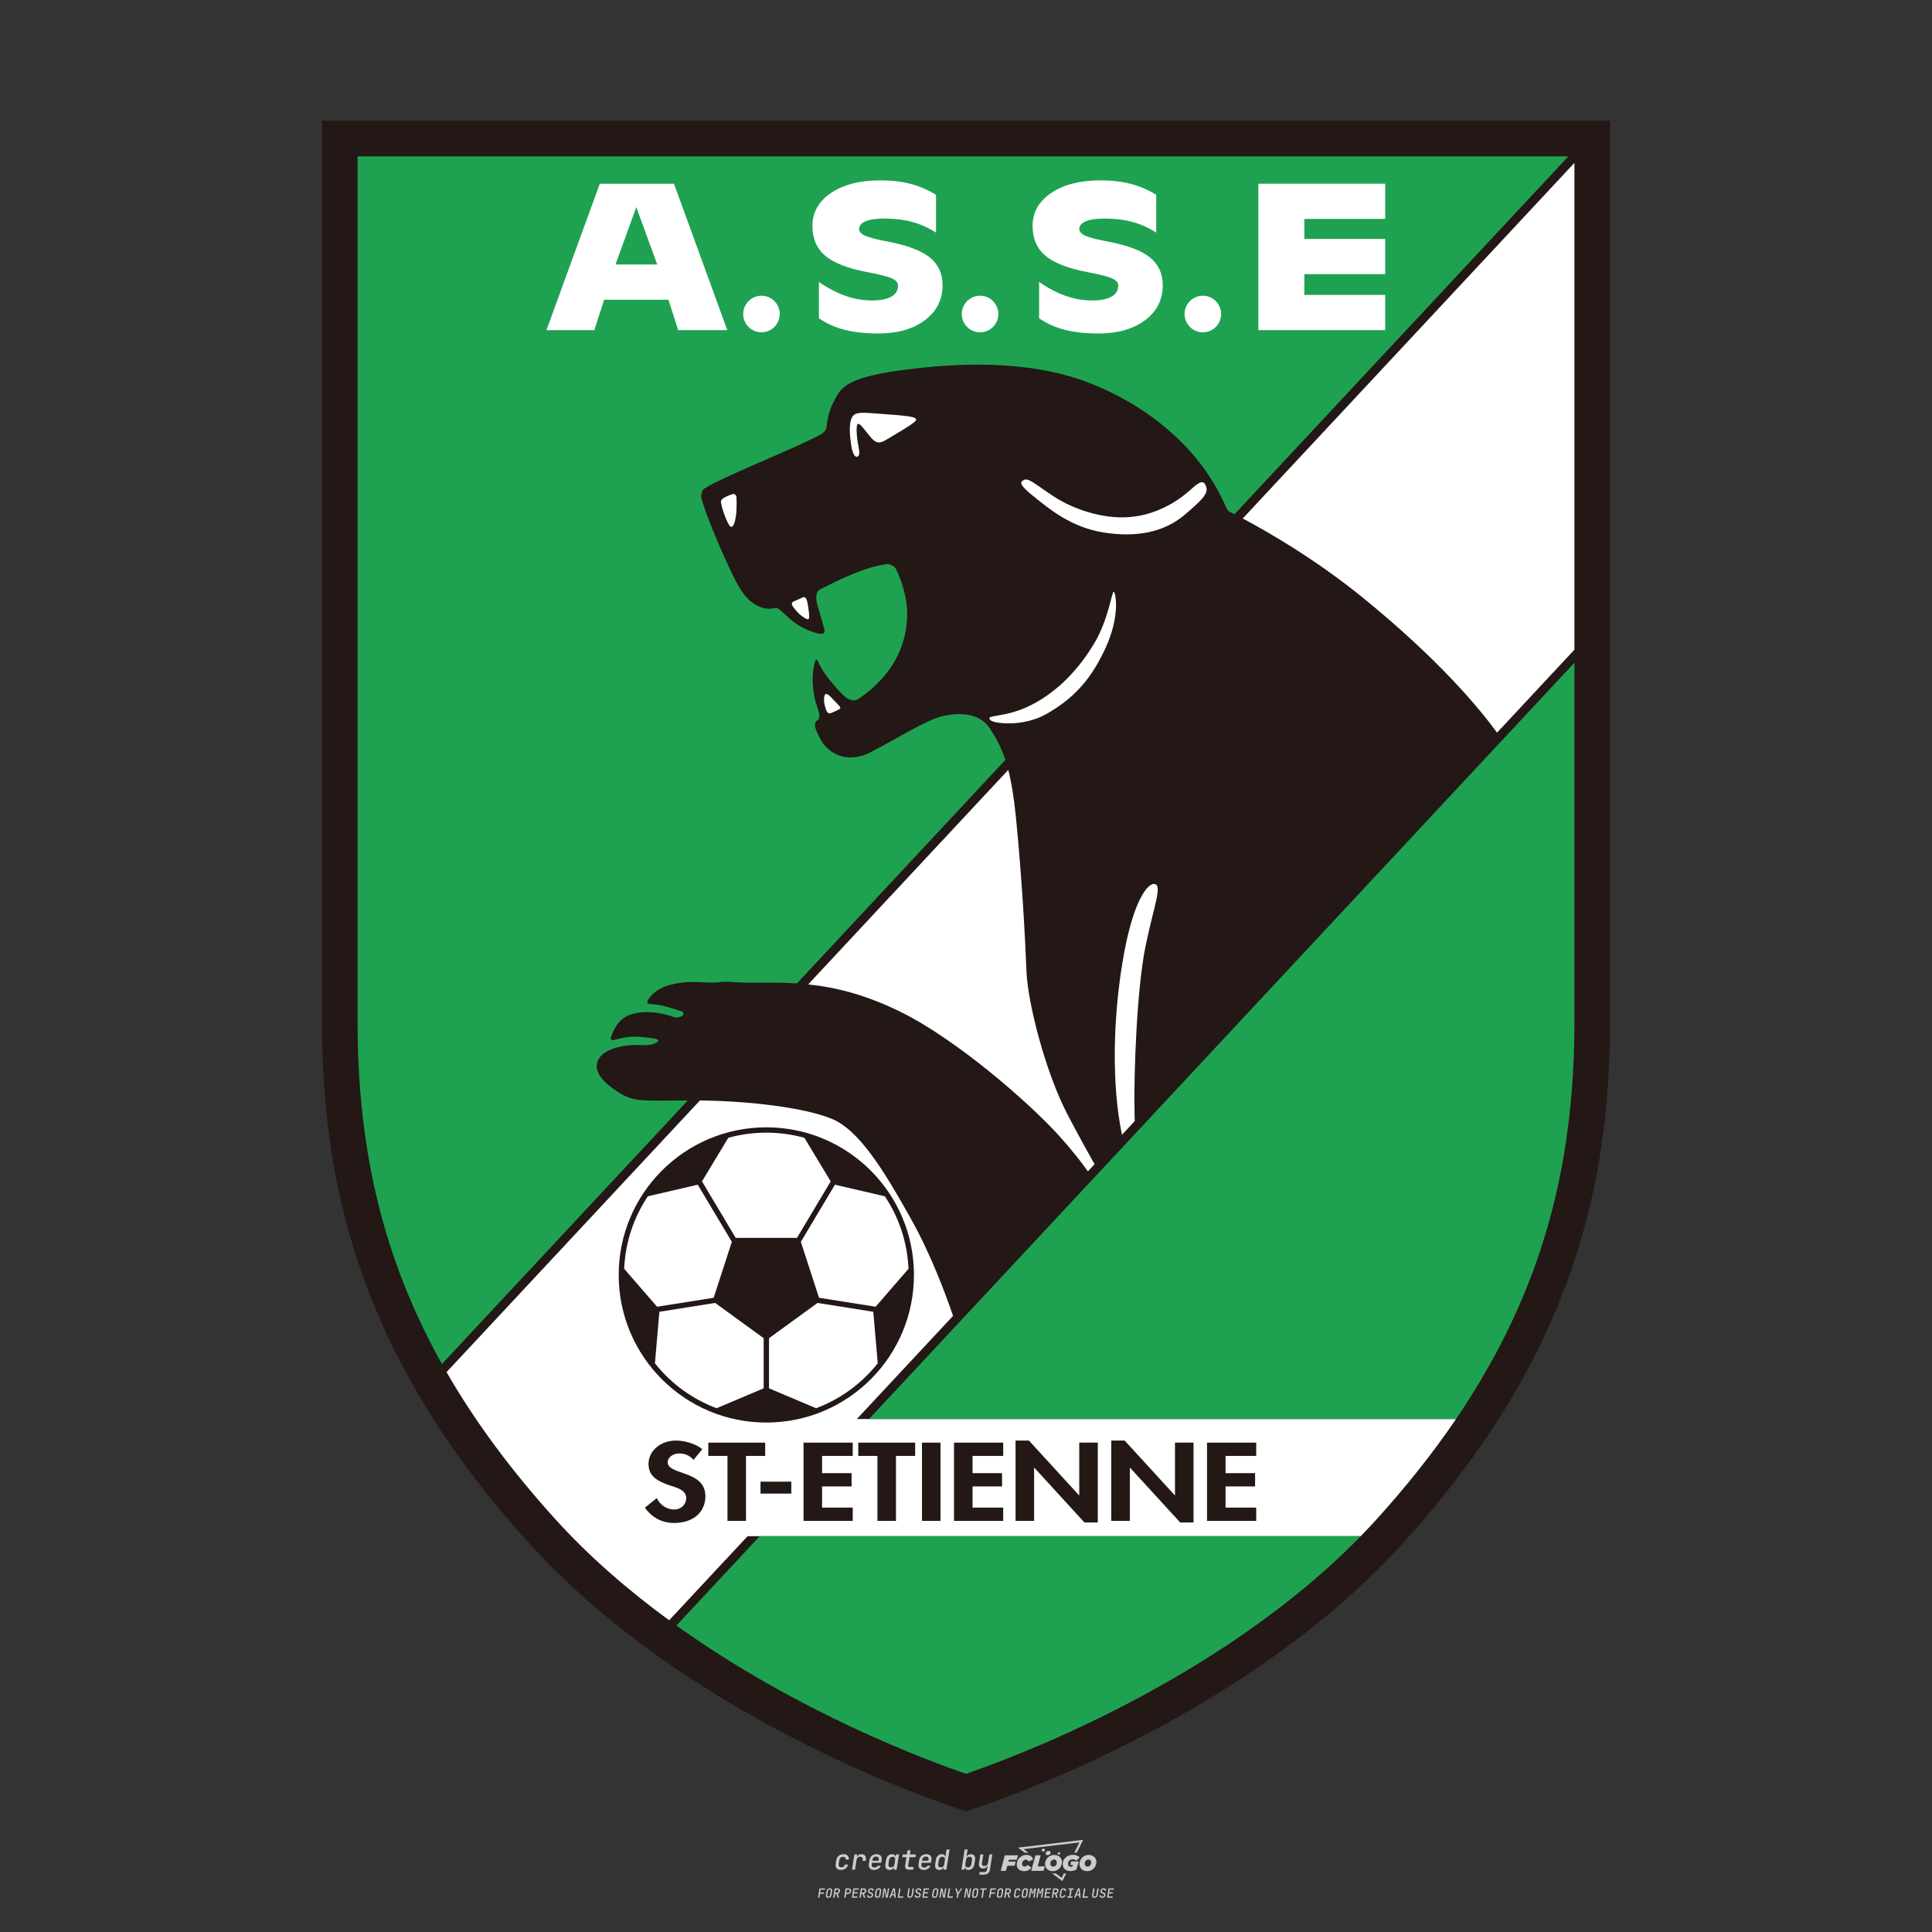 <?xml version="1.0" encoding="UTF-8"?>
<svg data-name="图层_1" xmlns="http://www.w3.org/2000/svg" version="1.1" viewBox="0 0 800 800">
  <rect x="0" y="0" width="800" height="800" fill="#333333" stroke="none"/>
  <!-- Created by @FCLOGO 2025-1-9 GMT+8 10:42:11 . https://fclogo.top/ -->
<!-- FOR PERSONAL USE ONLY NOT FOR COMMERCIAL USE -->
  <path d="M348.219,774.301c-.786,0-1.375-.217-1.768-.652-.393-.435-.528-1.03-.406-1.786l.252-1.648c.122-.755.45-1.35.984-1.785.534-.435,1.194-.652,1.98-.652.755,0,1.329.199,1.722.595.393.397.551.938.475,1.625h-1.236c.03-.359-.055-.637-.257-.836-.202-.198-.498-.297-.887-.297-.42,0-.763.117-1.03.349-.267.233-.435.563-.503.99l-.263,1.659c-.069.435-.006.769.189,1.002.195.233.502.349.921.349.389,0,.715-.099.979-.297.263-.198.436-.48.521-.847h1.236c-.137.687-.467,1.231-.99,1.631-.523.401-1.162.6-1.917.6ZM352.797,774.187l.996-6.294h1.19l-.195,1.19c.336-.87.973-1.304,1.911-1.304.671,0,1.169.208,1.493.624.324.416.429.986.315,1.71l-.069.423h-1.27l.057-.32c.069-.45.011-.795-.171-1.036-.183-.24-.477-.361-.881-.361-.405,0-.74.122-1.007.366-.267.245-.435.588-.503,1.03l-.63,3.971h-1.236ZM361.906,774.301c-.77,0-1.346-.223-1.728-.669s-.515-1.036-.401-1.768l.252-1.648c.084-.488.257-.915.521-1.282s.601-.651,1.013-.852c.412-.202.873-.304,1.385-.304.77,0,1.349.224,1.734.669.385.446.517,1.036.395,1.768l-.172,1.121h-3.845l-.092.526c-.153.954.217,1.431,1.11,1.431.717,0,1.175-.248,1.373-.744h1.225c-.168.534-.503.96-1.007,1.276-.504.317-1.091.475-1.763.475ZM361.231,770.216l-.046.286,2.655-.012.046-.286c.069-.466.013-.822-.166-1.07-.179-.248-.486-.372-.921-.372-.443,0-.795.126-1.059.378-.263.252-.433.611-.509,1.076ZM368.326,774.301c-.633,0-1.103-.212-1.408-.635s-.397-1.001-.274-1.734l.274-1.774c.115-.733.393-1.312.836-1.74.442-.427.98-.641,1.613-.641.465,0,.83.119,1.093.354.263.236.391.557.383.962h.023l.172-1.202h1.236l-.996,6.294h-1.225l.195-1.201h-.023c-.122.412-.351.734-.687.967s-.74.349-1.213.349ZM368.932,773.226c.389,0,.715-.119.978-.355.263-.236.429-.572.498-1.007l.252-1.648c.069-.427.01-.761-.177-1.002-.187-.24-.475-.36-.864-.36-.397,0-.725.118-.984.354-.26.236-.423.572-.492,1.007l-.252,1.648c-.069.443-.013.78.166,1.013.179.233.471.349.876.349ZM376.348,774.187c-.572,0-.994-.157-1.264-.469-.271-.312-.361-.751-.269-1.316l.538-3.387h-1.739l.171-1.122h1.74l.275-1.716h1.236l-.275,1.716h2.472l-.183,1.122h-2.461l-.538,3.387c-.076.442.099.664.526.664h1.717l-.172,1.121h-1.774ZM382.504,774.301c-.77,0-1.346-.223-1.728-.669s-.515-1.036-.401-1.768l.252-1.648c.084-.488.257-.915.521-1.282s.601-.651,1.013-.852c.412-.202.873-.304,1.385-.304.77,0,1.349.224,1.734.669.385.446.517,1.036.395,1.768l-.172,1.121h-3.845l-.092.526c-.153.954.217,1.431,1.11,1.431.717,0,1.175-.248,1.373-.744h1.225c-.168.534-.503.96-1.007,1.276-.504.317-1.091.475-1.763.475ZM381.829,770.216l-.046.286,2.655-.012.046-.286c.069-.466.013-.822-.166-1.07-.179-.248-.486-.372-.921-.372-.443,0-.795.126-1.059.378-.263.252-.433.611-.509,1.076ZM388.924,774.301c-.633,0-1.101-.212-1.402-.635-.301-.423-.395-1.001-.28-1.734l.274-1.774c.115-.733.393-1.312.836-1.74.442-.427.98-.641,1.613-.641.465,0,.83.119,1.093.354.263.236.391.557.383.962h.023l.206-1.465.298-1.796h1.236l-1.327,8.354h-1.225l.195-1.201h-.023c-.122.412-.351.734-.687.967s-.74.349-1.213.349ZM389.531,773.226c.389,0,.715-.119.978-.355.263-.236.429-.572.498-1.007l.252-1.648c.076-.427.019-.761-.172-1.002-.191-.24-.48-.36-.87-.36-.397,0-.725.118-.984.354-.26.236-.423.572-.492,1.007l-.252,1.648c-.076.443-.023.78.16,1.013s.477.349.881.349ZM401.017,774.301c-.473,0-.839-.116-1.099-.349-.26-.233-.385-.555-.378-.967h-.011l-.195,1.201h-1.224l1.327-8.354h1.236l-.286,1.796-.274,1.465h.046c.122-.412.353-.735.692-.967.34-.232.742-.349,1.208-.349.633,0,1.1.214,1.402.641.301.428.395,1.007.281,1.74l-.275,1.774c-.115.733-.395,1.31-.841,1.734-.446.423-.982.635-1.608.635ZM400.766,773.226c.397,0,.723-.116.979-.349.256-.233.422-.571.498-1.013l.252-1.648c.069-.435.011-.77-.171-1.007-.183-.236-.473-.354-.87-.354-.389,0-.715.12-.979.36s-.429.574-.498,1.002l-.252,1.648c-.069.435-.011.771.172,1.007.183.236.473.355.87.355ZM405.469,776.247l.172-1.064h1.934c.641,0,1.007-.302,1.099-.905l.103-.675.206-1.19h-.035c-.122.42-.347.744-.675.973-.328.229-.729.343-1.201.343-.626,0-1.093-.201-1.402-.601s-.41-.944-.303-1.631l.584-3.605h1.236l-.561,3.479c-.061.412,0,.732.183.961s.465.343.847.343c.389,0,.717-.122.984-.366.267-.244.431-.584.492-1.018l.538-3.399h1.236l-1.007,6.409c-.099.603-.37,1.078-.812,1.425-.443.347-1.0.521-1.671.521h-1.946ZM417.787,770.085h3.221l.537-1.855h-5.466l-1.708,6.442h2.147l.586-2.099h3.026l.439-1.708h-3.026l.244-.781ZM424.229,772.916c-.586,0-1.025-.39-1.025-1.123,0-.878.634-1.757,1.611-1.757.488,0,.878.244,1.025.781l1.952-.83c-.293-1.171-1.269-1.903-2.635-1.903-2.782,0-4.148,2.147-4.148,3.904s1.269,2.83,3.075,2.83c1.367,0,2.342-.586,2.977-1.415l-1.513-1.171c-.39.439-.83.683-1.318.683ZM430.915,768.231h-2.147l-1.757,6.442h5.124l.488-1.855h-2.928l1.22-4.587ZM439.748,771.013c0-1.659-1.318-2.928-3.221-2.928-2.196,0-3.807,1.806-3.807,3.807,0,1.659,1.318,2.928,3.221,2.928,2.196,0,3.807-1.806,3.807-3.807ZM434.917,771.696c0-.83.586-1.708,1.513-1.708.781,0,1.171.537,1.171,1.22,0,.83-.586,1.708-1.513,1.708-.781,0-1.171-.537-1.171-1.22ZM443.213,772.233h1.074l-.195.683c-.146.049-.342.098-.586.098-.683,0-1.269-.39-1.269-1.22,0-1.025.732-1.903,1.952-1.903.586,0,1.123.244,1.513.586l1.367-1.367c-.439-.537-1.513-1.074-2.733-1.074-2.587,0-4.295,1.757-4.295,3.855,0,2.05,1.611,2.879,3.221,2.879.927,0,1.855-.293,2.489-.683l.927-3.319h-3.123l-.342,1.464ZM450.777,768.084c-2.196,0-3.807,1.806-3.807,3.807,0,1.659,1.318,2.928,3.221,2.928,2.196,0,3.807-1.806,3.807-3.807,0-1.659-1.318-2.928-3.221-2.928ZM450.338,772.916c-.781,0-1.171-.537-1.171-1.22,0-.83.586-1.708,1.513-1.708.781,0,1.171.537,1.171,1.22,0,.83-.586,1.708-1.513,1.708ZM437.942,767.499c-.049.293.098.488.439.488s.537-.195.634-.488c.049-.244-.098-.488-.439-.488s-.586.244-.634.488ZM432.135,765.498c-.439,0-.732.244-.781.586s.098.586.537.586.732-.244.781-.586c.098-.342-.098-.586-.537-.586ZM433.013,767.303c-.098.537.146.878.83.878.634,0,1.074-.39,1.171-.878s-.146-.878-.83-.878c-.683,0-1.074.39-1.171.878ZM439.602,777.552l-2.44-1.806h-1.513l4.246,3.172,1.611-3.172h-.976l-.927,1.806ZM425.839,767.157l-2.001-1.464,23.132-2.782-2.147,4.246h1.025l2.684-5.319-26.988,3.221,2.782,2.099h1.513ZM338.719,785.785l.609-3.832h2.32l-.084.519h-1.764l-.184,1.145h1.627l-.084.525h-1.617l-.257,1.643h-.567ZM342.97,785.838c-.357,0-.623-.101-.798-.302-.175-.201-.234-.473-.178-.816l.268-1.701c.056-.343.203-.615.441-.816.238-.201.535-.302.892-.302s.623.1.798.299c.175.199.236.471.184.814l-.268,1.706c-.056.343-.204.615-.444.816-.24.201-.538.302-.895.302ZM343.049,785.334c.193,0,.348-.052.467-.158.119-.105.194-.257.226-.457l.268-1.701c.032-.199.005-.352-.079-.457-.084-.105-.222-.158-.415-.158s-.347.052-.465.158c-.117.105-.192.257-.223.457l-.268,1.701c-.032.2-.005.352.079.457s.22.158.409.158ZM344.996,785.785l.609-3.832h1.202c.238,0,.439.046.604.139.165.093.283.223.357.391s.091.366.052.593c-.038.259-.14.484-.304.675-.165.191-.366.321-.604.391l.535,1.643h-.619l-.478-1.575h-.541l-.247,1.575h-.567ZM345.888,783.707h.635c.189,0,.349-.056.48-.168.131-.112.211-.262.239-.451.032-.193,0-.345-.094-.459-.095-.114-.236-.171-.425-.171h-.635l-.2,1.249ZM349.545,785.785l.609-3.832h1.254c.371,0,.651.105.84.315.189.21.255.49.199.84-.038.234-.122.438-.249.611s-.29.307-.488.402c-.198.095-.419.142-.664.142h-.693l-.241,1.522h-.567ZM350.432,783.754h.693c.192,0,.357-.059.493-.176.136-.117.22-.274.252-.47s-.002-.352-.1-.47-.245-.176-.441-.176h-.688l-.21,1.291ZM352.747,785.785l.609-3.832h2.252l-.079.504h-1.695l-.173,1.087h1.512l-.079.499h-1.512l-.194,1.239h1.69l-.079.504h-2.252ZM355.843,785.785l.609-3.832h1.202c.238,0,.439.046.604.139.165.093.283.223.357.391s.091.366.052.593c-.038.259-.14.484-.304.675-.165.191-.366.321-.604.391l.535,1.643h-.619l-.478-1.575h-.541l-.247,1.575h-.567ZM356.736,783.707h.635c.189,0,.349-.056.48-.168.131-.112.211-.262.239-.451.032-.193,0-.345-.094-.459-.095-.114-.236-.171-.425-.171h-.635l-.2,1.249ZM360.132,785.838c-.385,0-.674-.095-.866-.286-.192-.191-.264-.451-.215-.779h.567c-.028.175.011.312.116.412.105.1.266.149.483.149.203,0,.37-.049.501-.147.131-.098.211-.233.239-.404.021-.15.001-.279-.06-.386-.061-.107-.158-.181-.291-.223l-.457-.136c-.266-.08-.462-.217-.588-.409-.126-.192-.17-.42-.131-.682.035-.21.112-.394.231-.551s.273-.28.462-.367.402-.131.64-.131c.35,0,.616.095.798.286.182.191.248.444.2.759h-.567c.028-.168-.003-.3-.092-.396-.089-.096-.23-.144-.422-.144-.189,0-.343.045-.462.134-.119.089-.189.214-.21.375-.025.151-.007.279.052.386s.158.181.294.223l.467.147c.262.081.456.217.58.409.124.193.165.422.123.688-.035.217-.116.406-.241.567-.126.161-.288.286-.485.375-.198.089-.419.134-.664.134ZM363.265,785.838c-.357,0-.623-.101-.798-.302-.175-.201-.234-.473-.178-.816l.268-1.701c.056-.343.203-.615.441-.816.238-.201.535-.302.892-.302s.623.1.798.299c.175.199.236.471.184.814l-.268,1.706c-.056.343-.204.615-.444.816-.24.201-.538.302-.895.302ZM363.344,785.334c.193,0,.348-.052.467-.158.119-.105.194-.257.226-.457l.268-1.701c.032-.199.005-.352-.079-.457-.084-.105-.222-.158-.415-.158s-.347.052-.465.158c-.117.105-.192.257-.223.457l-.268,1.701c-.032.2-.005.352.079.457s.22.158.409.158ZM365.275,785.785l.609-3.832h.709l.619,3.186c.007-.098.017-.217.029-.357.012-.14.027-.285.045-.435.018-.151.037-.289.058-.415l.315-1.979h.525l-.609,3.832h-.709l-.614-3.186c-.007.095-.017.209-.029.344s-.027.276-.045.423c-.018.147-.037.283-.058.409l-.315,2.01h-.53ZM368.225,785.785l1.585-3.832h.745l.373,3.832h-.562l-.073-.971h-1.087l-.388.971h-.593ZM369.385,784.342h.871l-.089-1.102c-.018-.196-.03-.365-.037-.509-.007-.143-.011-.243-.011-.299-.018.056-.052.156-.102.299s-.115.311-.192.504l-.441,1.107ZM371.721,785.785l.609-3.832h.567l-.525,3.312h1.674l-.079.52h-2.247ZM376.678,785.838c-.367,0-.634-.101-.8-.302-.166-.201-.221-.475-.165-.821l.436-2.761h.567l-.436,2.755c-.032.196-.008.35.071.462.079.112.214.168.407.168.193,0,.347-.056.465-.168.117-.112.192-.266.223-.462l.435-2.755h.567l-.436,2.761c-.056.35-.2.625-.433.824-.233.199-.533.299-.9.299ZM379.844,785.838c-.385,0-.674-.095-.866-.286-.192-.191-.264-.451-.215-.779h.567c-.028.175.011.312.116.412.105.1.266.149.483.149.203,0,.37-.049.501-.147.131-.098.211-.233.239-.404.021-.15.001-.279-.06-.386-.061-.107-.158-.181-.291-.223l-.457-.136c-.266-.08-.462-.217-.588-.409-.126-.192-.17-.42-.131-.682.035-.21.112-.394.231-.551s.273-.28.462-.367.402-.131.64-.131c.35,0,.616.095.798.286.182.191.248.444.2.759h-.567c.028-.168-.003-.3-.092-.396-.089-.096-.23-.144-.422-.144-.189,0-.343.045-.462.134-.119.089-.189.214-.21.375-.025.151-.007.279.052.386s.158.181.294.223l.467.147c.262.081.456.217.58.409.124.193.165.422.123.688-.035.217-.116.406-.241.567-.126.161-.288.286-.485.375-.198.089-.419.134-.664.134ZM381.906,785.785l.609-3.832h2.252l-.079.504h-1.695l-.173,1.087h1.512l-.079.499h-1.512l-.194,1.239h1.69l-.079.504h-2.252ZM386.943,785.838c-.357,0-.623-.101-.798-.302-.175-.201-.234-.473-.178-.816l.268-1.701c.056-.343.203-.615.441-.816.238-.201.535-.302.892-.302s.623.1.798.299c.175.199.236.471.184.814l-.268,1.706c-.056.343-.204.615-.444.816-.24.201-.538.302-.895.302ZM387.021,785.334c.193,0,.348-.052.467-.158.119-.105.194-.257.226-.457l.268-1.701c.032-.199.005-.352-.079-.457-.084-.105-.222-.158-.415-.158s-.347.052-.465.158c-.117.105-.192.257-.223.457l-.268,1.701c-.032.2-.005.352.079.457s.22.158.409.158ZM388.953,785.785l.609-3.832h.709l.619,3.186c.007-.098.017-.217.029-.357.012-.14.027-.285.045-.435.018-.151.037-.289.058-.415l.315-1.979h.525l-.609,3.832h-.709l-.614-3.186c-.007.095-.017.209-.029.344s-.027.276-.045.423c-.018.147-.037.283-.058.409l-.315,2.01h-.53ZM392.249,785.785l.609-3.832h.567l-.525,3.312h1.674l-.079.52h-2.247ZM396.117,785.785l.22-1.412-.751-2.42h.577l.446,1.449c.028.095.05.184.066.268.016.084.025.147.029.189.018-.042.046-.105.087-.189.04-.084.088-.173.144-.268l.898-1.449h.598l-1.528,2.42-.22,1.412h-.567ZM399.217,785.785l.609-3.832h.709l.619,3.186c.007-.098.017-.217.029-.357.012-.14.027-.285.044-.435.018-.151.037-.289.058-.415l.315-1.979h.525l-.609,3.832h-.709l-.614-3.186c-.007.095-.017.209-.029.344s-.027.276-.045.423c-.018.147-.037.283-.058.409l-.315,2.01h-.53ZM403.505,785.838c-.357,0-.623-.101-.798-.302-.175-.201-.234-.473-.178-.816l.268-1.701c.056-.343.203-.615.441-.816.238-.201.535-.302.892-.302.357,0,.623.1.798.299.175.199.236.471.184.814l-.268,1.706c-.056.343-.204.615-.444.816-.239.201-.538.302-.895.302ZM403.584,785.334c.193,0,.348-.052.467-.158.119-.105.194-.257.226-.457l.268-1.701c.032-.199.005-.352-.079-.457-.084-.105-.222-.158-.415-.158-.193,0-.347.052-.465.158-.117.105-.191.257-.223.457l-.268,1.701c-.032.2-.005.352.079.457.084.105.22.158.409.158ZM406.381,785.785l.525-3.312h-1.023l.084-.519h2.619l-.084.519h-1.029l-.525,3.312h-.567ZM409.518,785.785l.609-3.832h2.32l-.084.519h-1.764l-.184,1.145h1.627l-.084.525h-1.617l-.257,1.643h-.567ZM413.769,785.838c-.357,0-.623-.101-.798-.302-.175-.201-.234-.473-.178-.816l.268-1.701c.056-.343.203-.615.441-.816.238-.201.535-.302.892-.302.357,0,.623.1.798.299.175.199.236.471.184.814l-.268,1.706c-.056.343-.204.615-.444.816-.239.201-.538.302-.895.302ZM413.848,785.334c.193,0,.348-.052.467-.158.119-.105.194-.257.226-.457l.268-1.701c.032-.199.005-.352-.079-.457-.084-.105-.222-.158-.415-.158-.193,0-.347.052-.465.158-.117.105-.191.257-.223.457l-.268,1.701c-.032.2-.005.352.079.457.084.105.22.158.409.158ZM415.795,785.785l.609-3.832h1.202c.238,0,.439.046.604.139.164.093.283.223.357.391s.091.366.053.593c-.039.259-.14.484-.304.675-.165.191-.366.321-.604.391l.535,1.643h-.619l-.478-1.575h-.541l-.247,1.575h-.567ZM416.688,783.707h.635c.189,0,.349-.056.48-.168.131-.112.211-.262.239-.451.032-.193,0-.345-.095-.459-.094-.114-.236-.171-.425-.171h-.635l-.199,1.249ZM420.905,785.838c-.36,0-.631-.101-.811-.302-.18-.201-.242-.473-.186-.816l.268-1.701c.056-.346.206-.619.449-.819s.545-.299.906-.299c.357,0,.625.101.806.302.18.201.242.473.186.816h-.567c.031-.199.003-.352-.087-.457-.089-.105-.228-.158-.417-.158-.193,0-.351.052-.475.158-.124.105-.202.255-.234.451l-.268,1.706c-.032.2-.003.352.087.457.089.105.23.158.423.158s.35-.052.472-.158.199-.257.231-.457h.567c-.035.228-.115.425-.239.593s-.281.298-.47.388c-.189.091-.402.136-.64.136ZM424.034,785.838c-.357,0-.623-.101-.798-.302-.175-.201-.234-.473-.178-.816l.268-1.701c.056-.343.203-.615.441-.816.238-.201.535-.302.892-.302.357,0,.623.1.798.299.175.199.236.471.184.814l-.268,1.706c-.056.343-.204.615-.444.816-.239.201-.538.302-.895.302ZM424.112,785.334c.193,0,.348-.052.467-.158.119-.105.194-.257.226-.457l.268-1.701c.032-.199.005-.352-.079-.457-.084-.105-.222-.158-.415-.158-.193,0-.347.052-.465.158-.117.105-.191.257-.223.457l-.268,1.701c-.032.2-.005.352.079.457.084.105.22.158.409.158ZM425.965,785.785l.609-3.832h.687l.184,1.228c.021.119.037.23.047.333.011.103.019.183.026.239.018-.056.047-.136.089-.241.042-.105.091-.217.147-.336l.567-1.223h.709l-.609,3.832h-.535l.204-1.291c.025-.168.058-.352.1-.554.042-.201.087-.404.136-.609s.096-.4.142-.585c.045-.185.087-.348.126-.488l-.855,1.863h-.551l-.283-1.863c-.004.136-.011.295-.021.475s-.024.372-.039.575c-.016.203-.035.407-.058.611-.023.205-.048.396-.076.575l-.205,1.291h-.54ZM429.115,785.785l.609-3.832h.687l.184,1.228c.021.119.037.23.047.333.011.103.019.183.026.239.018-.056.047-.136.089-.241.042-.105.091-.217.147-.336l.567-1.223h.709l-.609,3.832h-.535l.204-1.291c.025-.168.058-.352.1-.554.042-.201.087-.404.136-.609s.096-.4.142-.585c.045-.185.087-.348.126-.488l-.855,1.863h-.551l-.283-1.863c-.004.136-.011.295-.021.475s-.024.372-.039.575c-.016.203-.035.407-.058.611-.023.205-.048.396-.076.575l-.205,1.291h-.54ZM432.411,785.785l.609-3.832h2.252l-.079.504h-1.696l-.173,1.087h1.512l-.079.499h-1.512l-.194,1.239h1.69l-.079.504h-2.252ZM435.507,785.785l.609-3.832h1.202c.238,0,.439.046.604.139.164.093.283.223.357.391s.091.366.053.593c-.039.259-.14.484-.304.675-.165.191-.366.321-.604.391l.535,1.643h-.619l-.478-1.575h-.541l-.247,1.575h-.567ZM436.4,783.707h.635c.189,0,.349-.056.48-.168.131-.112.211-.262.239-.451.032-.193,0-.345-.095-.459-.094-.114-.236-.171-.425-.171h-.635l-.199,1.249ZM439.801,785.838c-.36,0-.631-.101-.811-.302-.18-.201-.242-.473-.186-.816l.268-1.701c.056-.346.206-.619.449-.819s.545-.299.906-.299c.357,0,.625.101.806.302.18.201.242.473.186.816h-.567c.031-.199.003-.352-.087-.457-.089-.105-.228-.158-.417-.158-.193,0-.351.052-.475.158-.124.105-.202.255-.234.451l-.268,1.706c-.032.2-.003.352.087.457.089.105.23.158.423.158s.35-.052.472-.158.199-.257.231-.457h.567c-.035.228-.115.425-.239.593s-.281.298-.47.388c-.189.091-.402.136-.64.136ZM441.879,785.785l.079-.504h.777l.446-2.824h-.777l.084-.504h2.126l-.084.504h-.777l-.446,2.824h.777l-.079.504h-2.126ZM444.74,785.785l1.585-3.832h.745l.373,3.832h-.562l-.073-.971h-1.087l-.388.971h-.593ZM445.9,784.342h.871l-.089-1.102c-.017-.196-.03-.365-.037-.509-.007-.143-.01-.243-.01-.299-.018.056-.052.156-.102.299s-.115.311-.192.504l-.441,1.107ZM448.235,785.785l.609-3.832h.567l-.525,3.312h1.674l-.079.52h-2.247ZM453.193,785.838c-.368,0-.634-.101-.8-.302-.166-.201-.221-.475-.165-.821l.436-2.761h.567l-.436,2.755c-.032.196-.008.35.071.462.079.112.214.168.407.168s.347-.056.465-.168c.117-.112.192-.266.223-.462l.436-2.755h.567l-.436,2.761c-.056.35-.2.625-.433.824-.233.199-.533.299-.9.299ZM456.358,785.838c-.385,0-.674-.095-.866-.286-.193-.191-.264-.451-.215-.779h.567c-.028.175.011.312.115.412.105.1.266.149.483.149.203,0,.37-.049.501-.147s.211-.233.239-.404c.021-.15.001-.279-.06-.386s-.158-.181-.291-.223l-.457-.136c-.266-.08-.462-.217-.588-.409-.126-.192-.17-.42-.131-.682.035-.21.112-.394.231-.551s.273-.28.462-.367c.189-.087.402-.131.64-.131.35,0,.616.095.798.286.182.191.248.444.199.759h-.567c.028-.168-.003-.3-.092-.396-.089-.096-.23-.144-.423-.144-.189,0-.343.045-.462.134-.119.089-.189.214-.21.375-.025.151-.007.279.052.386s.158.181.294.223l.467.147c.262.081.456.217.58.409.124.193.165.422.124.688-.035.217-.116.406-.241.567-.126.161-.288.286-.485.375-.198.089-.419.134-.664.134ZM458.421,785.785l.609-3.832h2.252l-.079.504h-1.696l-.173,1.087h1.512l-.079.499h-1.512l-.194,1.239h1.69l-.079.504h-2.252Z" style="fill: #ccc;"/>
  <g>
    <path d="M218.933,638.86c-66.515-73.479-85.607-142.456-85.607-215.526V50h533.349v373.333c0,73.071-19.092,142.047-85.606,215.526-69.809,77.118-181.069,111.14-181.069,111.14,0,0-111.26-34.022-181.067-111.14Z" style="fill: #231815;"/>
    <path d="M354.82,587.588h248.1l-.062.079c-9.421,13.861-20.298,27.586-32.716,41.303h0c-2.171,2.397-4.386,4.753-6.639,7.065l-.054.061h-253.874l-.156.153-32.241,34.566-.106.099c-16.665-12.173-32.899-26.132-47.214-41.945h0c-18.209-20.116-33.106-40.246-44.953-60.8l.095-.109,104.689-112.24.13-.136c20.983.217,43.502,3.039,54.509,7.56,11.462,4.708,21.492,21.082,33.158,41.959,8.001,14.317,14.076,30.656,17.104,39.511l.064.149-39.665,42.528-.17.196Z" style="fill: #fff;"/>
    <g>
      <ellipse cx="317.323" cy="527.92" rx="61.128" ry="61.122" transform="translate(-1.137 .685) rotate(-.123)" style="fill: #231815;"/>
      <path d="M258.463,525.384l13.517,15.597.098.11,23.354-3.701.084-.023,7.525-23.159-.083-.132-13.973-23.413-.076-.101-20.573,4.782-.104.036c-5.746,8.638-9.274,18.872-9.766,29.884l-.002.121Z" style="fill: #fff;"/>
      <path d="M271.196,564.523l1.822-21.185.013-.161,22.996-3.646h.12l19.981,14.517.09.073v20.762l-.142.052-19.341,8.177-.071-.019c-10.041-3.77-18.788-10.208-25.375-18.445l-.094-.126Z" style="fill: #fff;"/>
      <path d="M339.296,537.402l23.197,3.676.077.014,13.542-15.625.076-.088c-.472-11.065-4.011-21.349-9.787-30.022l-.182-.035-20.495-4.764-.042.076-14.074,23.581.089.256,7.444,22.911.156.022Z" style="fill: #fff;"/>
      <path d="M338.65,539.537l22.848,3.622.116.007,1.822,21.184.012.183c-6.596,8.29-15.374,14.768-25.458,18.557l-.07.025-19.383-8.194-.109-.036v-20.762l.075-.059,20.023-14.549.124.022Z" style="fill: #fff;"/>
      <path d="M304.642,512.58h25.099l.269-.001,13.883-23.261.067-.151-10.785-17.89-.07-.122c-5.024-1.399-10.316-2.146-15.78-2.146-5.458,0-10.745.746-15.765,2.141l-.07.103-10.809,17.929.063.114,13.83,23.172.07.112Z" style="fill: #fff;"/>
    </g>
    <path d="M417.357,318.942l-82.722,88.688.162.008c11.468,1.226,23.56,4.237,37.94,11.274,23.087,11.299,53.052,37.373,65.333,50.882,6.062,6.67,9.971,11.772,12.374,15.23l.106-.088,2.593-2.779.086-.108c-2.289-4.01-5.915-10.534-10.984-20.154-9.579-18.175-16.701-47.158-17.193-59.439-.492-12.281-1.72-37.334-4.381-64.064-.83-8.333-1.889-14.597-3.177-19.601l-.138.151Z" style="fill: #fff;"/>
    <path d="M511.179,212.928c-.896-.454-1.6-.803-2.091-1.043-.532-.261-.995-.84-1.087-1.063-10.15-24.426-31.881-42.402-56.627-52.138-24.972-9.824-54.853-8.596-78.596-5.321-23.743,3.275-24.766,7.778-27.631,13.099-1.951,3.623-2.669,8.003-2.928,10.432-.122,1.139-1.039,2.361-3.058,3.385-3.088,1.565-8.804,4.329-17.962,8.289-12.58,5.44-25.443,11.021-29.674,13.812-.863.569-1.396,2.71-1.062,3.995,1.467,5.644,6.638,18.242,11.292,28.245,4.094,8.801,6.959,14.123,12.69,16.579,2.101.901,4.316,1.109,6.704.487.792-.206,2.208,1.143,4.707,3.478,4.682,4.375,8.288,5.683,11.206,6.678,1.425.486,2.48.616,3.225.605,1.021-.016,1.315-.9,1.065-1.89-.252-.995-1.935-6.977-2.447-8.54-1.249-3.808-1.381-6.908.763-7.992,8.499-4.296,18.489-9.306,27.585-10.432.826-.103,2.98.532,3.739,2.027,1.078,2.125,2.632,5.789,3.833,11.075,2.046,9.006.622,22.561-8.801,33.363-3.632,4.164-6.978,6.928-10.334,9.201-2.357,1.595-4.582.367-6.501-1.398-1.919-1.765-5.757-6.217-7.829-9.21-1.254-1.812-2.2-3.765-2.751-5.025-.358-.821-.781-.789-1.064.196-.482,1.678-1.117,4.598-1.02,8.129.153,5.603,1.305,9.287,1.996,11.13.691,1.842,1.228,4.375.175,5.008-2.381,1.433-.969,4.13,1.13,8.168,2.66,5.117,10.438,10.438,20.468,5.322,10.03-5.117,22.925-13.304,29.679-14.941,6.754-1.637,15.471-1.748,19.854,4.912,2.524,3.838,4.683,7.677,6.477,13.139l-.104.096-86.134,92.347-.083.089c-5.262-.357-10.439-.396-15.7-.343-12.24.123-11.913-.738-17.029-.124-5.117.614-11.053-1.228-19.649,1.023-5.843,1.53-8.376,4.668-9.4,6.522-.483.873.062,1.422,1.213,1.479,1.505.073,3.793.31,6.345,1.005,2.478.676,4.77,1.414,6.33,1.94,1.275.431,1.218,1.635-.057,2.185-.901.389-2.017.597-3.204.172-2.865-1.024-10.438-3.274-17.603-1.023-5.372,1.688-7.521,7.061-8.261,9.642-.246.86.234,1.213,1.169.945,1.749-.501,4.771-1.244,7.706-1.377,2.938-.134,7.007.429,9.482.839,1.319.217,1.651,1.084.392,1.708-1.206.599-3.077,1.133-5.78.933-5.526-.41-14.533.82-17.603,5.117-3.07,4.298-.409,9.005,6.959,13.918,7.054,4.702,9.981,3.966,29.25,3.895l.224.02-101.66,108.993-.112.109c-7.14-12.777-13.112-25.727-17.977-38.947-11.408-31-16.954-64.534-16.954-102.52V64.737h501.351l-.098.113-138.054,148.013-.083.065Z" style="fill: #1ea251;"/>
    <path d="M514.714,214.764c9.882,5.235,29.74,16.575,49.642,32.751,31.823,25.866,48.481,46.161,55.467,55.757l.078.095,31.912-34.213.125-.134V67.423l-.174.201-137.172,147.069.122.071Z" style="fill: #fff;"/>
    <path d="M347.564,293.668c-1.086.612-2.269,1.111-3.503,1.603-1.243.496-1.857-.579-2.471-2.881-.614-2.303-.46-4.759.307-4.989.768-.231,1.765.767,3.531,2.686,1.765,1.919,3.274,2.94,2.136,3.581Z" style="fill: #fff;"/>
    <path d="M328.674,249.052c1.145-.469,2.308-1.066,3.568-1.616,1.289-.561,1.826.283,2.287,3.123.46,2.84.844,5.45.23,5.833-.614.384-3.454-1.612-4.682-3.07-1.228-1.458-3.343-3.475-1.403-4.271Z" style="fill: #fff;"/>
    <path d="M464.591,469.886l5.296-5.679-.017-.116c-.027-.962-.051-1.929-.075-2.893-.409-16.988,1.024-52.193,4.503-69.18,3.479-16.988,7.367-25.995,3.479-25.995-2.464.001-8.597,6.346-12.895,31.93-3.97,23.63-4.622,50.925-.344,71.731l.052.203Z" style="fill: #fff;"/>
    <path d="M410.233,298.275c1.485,1.379,13.514,2.823,23.13-2.661,11.445-6.527,18.626-14.533,24.562-27.632,5.935-13.099,4.092-22.514,3.274-22.924-.818-.409-2.046,11.257-8.186,21.492-6.141,10.234-14.737,19.648-25.995,25.38-11.258,5.732-19.65,3.685-16.784,6.345Z" style="fill: #fff;"/>
    <path d="M304.967,206.114c-.058-1.276-.859-1.793-1.81-1.467-1.83.63-4.525,1.741-4.627,2.853-.153,1.689,2.456,9.211,3.838,10.439,1.382,1.228,2.456-2.917,2.61-7.061.073-1.975.042-3.602-.011-4.764Z" style="fill: #fff;"/>
    <path d="M379.276,174.035c.435-1.159-1.075-1.688-11.667-2.456-10.592-.768-13.509-1.382-14.89,1.381-1.382,2.763-.768,8.29-.153,11.974.614,3.684,1.842,4.759,2.763,3.991.921-.768.307-3.224-.153-5.68-.46-2.456-.768-7.215,0-7.675.768-.46,2.303,1.689,4.759,4.759,2.456,3.07,3.838,3.684,6.908,1.842,3.071-1.842,11.974-6.908,12.434-8.136Z" style="fill: #fff;"/>
    <path d="M499.269,201.053c-.831-1.939-2.046-2.15-5.935,1.432-3.889,3.583-13.208,10.824-26.198,11.667-11.052.716-22.925-3.479-30.498-8.392-7.572-4.912-10.644-7.982-12.588-7.061-1.944.921-2.046,2.046,4.094,6.958,6.14,4.913,15.249,12.69,28.86,14.84,13.611,2.149,24.972-.103,33.465-7.266,8.493-7.163,10.028-9.313,8.8-12.178Z" style="fill: #fff;"/>
    <path d="M602.92,587.588h-243.081l.16-.165,291.82-312.872.12-.122v148.904c0,37.987-5.545,71.521-16.954,102.52-7.766,21.104-18.351,41.518-32.01,61.642l-.054.092Z" style="fill: #1ea251;"/>
    <path d="M563.448,636.096h-248.837l-.182.184-34.227,36.696-.121.115c50.741,36.308,104.621,56.165,119.919,61.391,19.858-6.782,104.715-38.218,163.342-98.279l.106-.105Z" style="fill: #1ea251;"/>
    <g>
      <path d="M287.18,604.498c-1.462-1.634-3.342-2.665-5.902-2.665-2.455,0-4.805,1.547-4.805,3.653,0,5.459,15.617,3.181,15.617,14.055,0,6.491-4.91,11.09-12.953,11.09-5.432,0-9.401-2.58-12.117-6.32l4.961-3.997c1.045,2.494,3.812,4.729,7.103,4.729,3.134,0,5.066-2.193,5.066-4.686,0-3.352-3.759-4.298-6.842-5.287-5.066-1.72-8.774-3.826-8.774-8.854,0-5.373,4.857-9.714,11.491-9.714,3.499,0,8.357,1.419,10.758,3.611l-3.604,4.384Z" style="fill: #231815;"/>
      <path d="M308.908,629.771h-7.678v-26.907h-7.939v-5.501h23.555v5.501h-7.938v26.907Z" style="fill: #231815;"/>
      <path d="M327.657,613.524v4.942h-12.743v-4.942h12.743Z" style="fill: #231815;"/>
      <path d="M340.401,602.864v7.136h12.222v5.501h-12.222v8.769h12.692v5.501h-20.369v-32.408h20.369v5.501h-12.692Z" style="fill: #231815;"/>
      <path d="M371.007,629.771h-7.678v-26.907h-7.939v-5.501h23.556v5.501h-7.94v26.907Z" style="fill: #231815;"/>
      <path d="M389.443,629.771h-7.678v-32.408h7.678v32.408Z" style="fill: #231815;"/>
      <path d="M402.709,602.864v7.136h12.222v5.501h-12.222v8.769h12.692v5.501h-20.371v-32.408h20.371v5.501h-12.692Z" style="fill: #231815;"/>
      <path d="M420.52,596.503h5.536l20.736,22.652h.104v-21.792h7.678v33.053h-5.537l-20.734-22.652h-.104v22.007h-7.678v-33.268Z" style="fill: #231815;"/>
      <path d="M460.161,596.503h5.536l20.735,22.652h.105v-21.792h7.678v33.053h-5.536l-20.735-22.652h-.104v22.007h-7.678v-33.268Z" style="fill: #231815;"/>
      <path d="M507.48,602.864v7.136h12.222v5.501h-12.222v8.769h12.693v5.501h-20.37v-32.408h20.37v5.501h-12.693Z" style="fill: #231815;"/>
    </g>
    <g>
      <path d="M248.368,76.065h30.702l22.091,60.636h-20.357l-3.996-12.588h-26.655l-4.059,12.588h-19.817l22.091-60.636ZM254.947,109.293l-.098.237h17.325l-.098-.197-8.575-23.504h-.057l-8.496,23.463Z" style="fill: #fff;"/>
      <path d="M387.591,96.329c-3.096-2.01-6.374-3.483-9.83-4.423-3.458-.94-7.311-1.411-11.556-1.411-3.392,0-5.987.379-7.781,1.137-1.794.758-2.691,1.84-2.691,3.25,0,1.07.874,1.998,2.62,2.78,1.746.758,4.862,1.554,9.345,2.389,7.978,1.526,13.746,3.708,17.306,6.548,3.523,2.842,5.287,6.682,5.287,11.52,0,5.996-2.442,10.825-7.321,14.48-4.881,3.656-11.312,5.483-19.292,5.483-5.344,0-9.985-.506-13.924-1.513-3.941-1.008-7.493-2.603-10.66-4.78v-15.044c3.668,2.559,7.328,4.478,10.981,5.757,3.65,1.281,7.311,1.919,10.98,1.919,3.502,0,6.178-.525,8.03-1.581,1.852-1.055,2.777-2.583,2.777-4.588,0-1.238-.873-2.24-2.619-3.006-1.722-.763-5.097-1.621-10.127-2.571-8.04-1.526-13.847-3.787-17.42-6.786-3.526-2.998-5.289-7.114-5.289-12.348,0-5.653,2.579-10.211,7.738-13.669,5.159-3.459,11.959-5.188,20.4-5.188,4.615,0,8.786.487,12.511,1.458,3.725.971,7.237,2.48,10.535,4.528v15.658Z" style="fill: #fff;"/>
      <path d="M478.77,96.329c-3.096-2.01-6.373-3.483-9.829-4.423-3.459-.94-7.311-1.411-11.556-1.411-3.392,0-5.987.379-7.781,1.137-1.794.758-2.691,1.84-2.691,3.25,0,1.07.873,1.998,2.619,2.78,1.746.758,4.862,1.554,9.345,2.389,7.978,1.526,13.746,3.708,17.306,6.548,3.523,2.842,5.287,6.682,5.287,11.52,0,5.996-2.442,10.825-7.321,14.48-4.881,3.656-11.312,5.483-19.292,5.483-5.344,0-9.985-.506-13.924-1.513-3.941-1.008-7.493-2.603-10.66-4.78v-15.044c3.668,2.559,7.328,4.478,10.981,5.757,3.65,1.281,7.311,1.919,10.98,1.919,3.502,0,6.178-.525,8.03-1.581,1.852-1.055,2.778-2.583,2.778-4.588,0-1.238-.874-2.24-2.62-3.006-1.722-.763-5.097-1.621-10.127-2.571-8.04-1.526-13.847-3.787-17.421-6.786-3.526-2.998-5.289-7.114-5.289-12.348,0-5.653,2.579-10.211,7.738-13.669,5.159-3.459,11.959-5.188,20.4-5.188,4.615,0,8.786.487,12.511,1.458,3.725.971,7.237,2.48,10.535,4.528v15.658Z" style="fill: #fff;"/>
      <path d="M521.067,136.701v-60.636h52.5v14.584h-33.465v8.289h33.465v14.583h-33.465v8.597h33.465v14.584h-52.5Z" style="fill: #fff;"/>
    </g>
    <circle cx="315.313" cy="130.029" r="7.572" transform="translate(14.486 290.756) rotate(-50.525)" style="fill: #fff;"/>
    <path d="M413.399,130.029c0,4.182-3.39,7.572-7.572,7.572s-7.574-3.39-7.574-7.572,3.39-7.572,7.574-7.572,7.572,3.39,7.572,7.572Z" style="fill: #fff;"/>
    <path d="M505.649,130.029c0,4.182-3.39,7.572-7.572,7.572s-7.572-3.39-7.572-7.572,3.39-7.572,7.572-7.572,7.572,3.39,7.572,7.572Z" style="fill: #fff;"/>
  </g>
</svg>